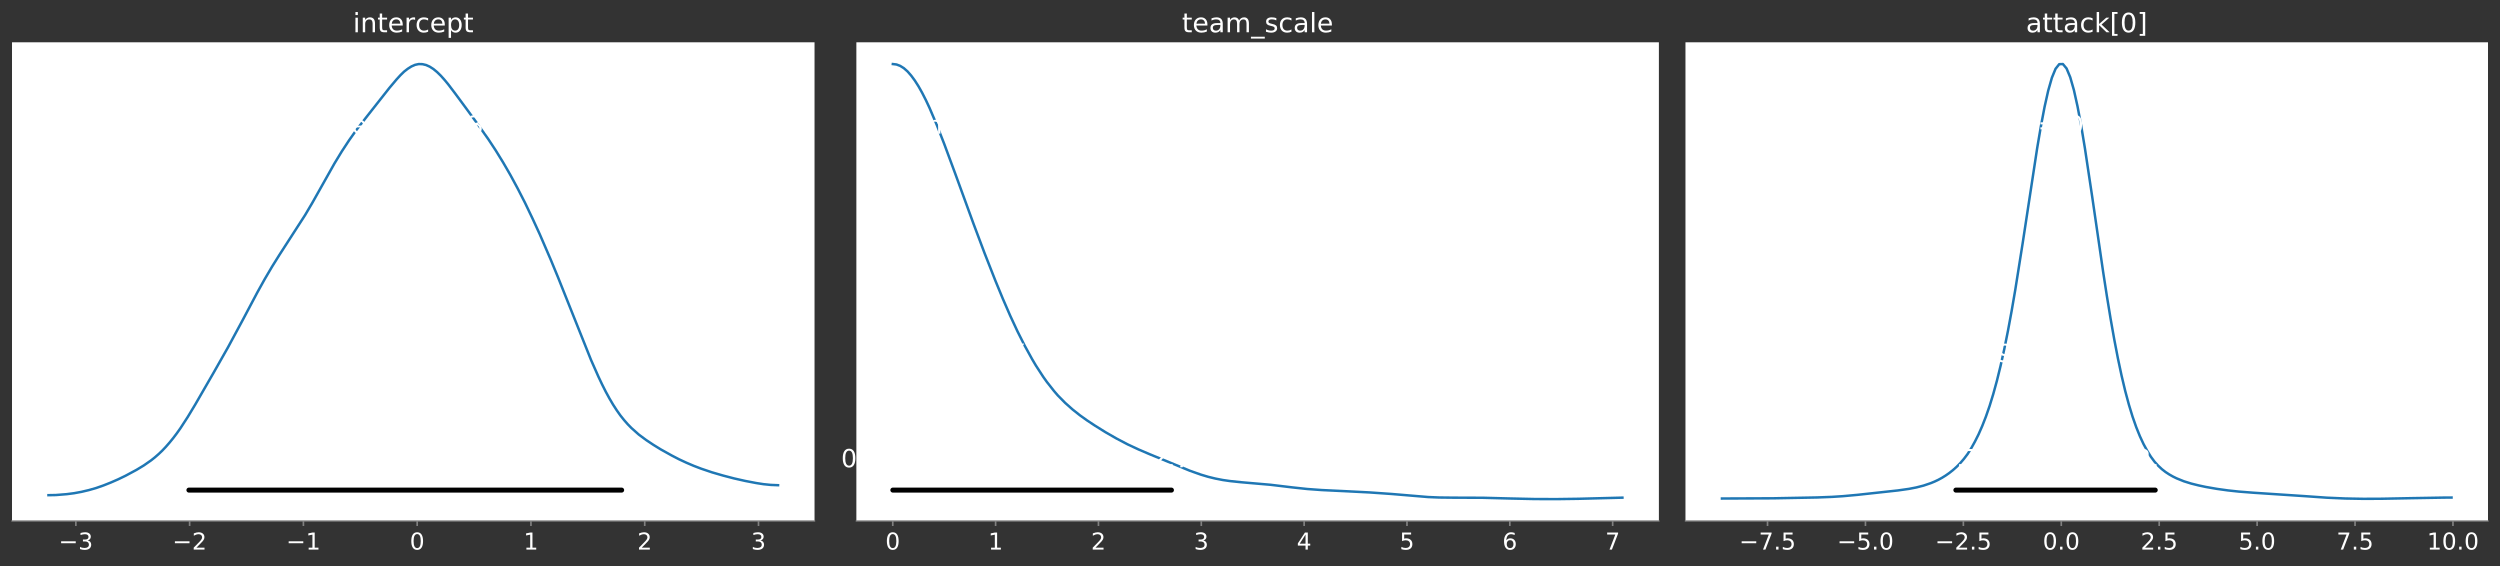 <?xml version="1.0" encoding="utf-8" standalone="no"?>
<!DOCTYPE svg PUBLIC "-//W3C//DTD SVG 1.1//EN"
  "http://www.w3.org/Graphics/SVG/1.1/DTD/svg11.dtd">
<!-- Created with matplotlib (https://matplotlib.org/) -->
<svg height="339.6pt" version="1.1" viewBox="0 0 1498.8 339.6" width="1498.8pt" xmlns="http://www.w3.org/2000/svg" xmlns:xlink="http://www.w3.org/1999/xlink">
 <rect x="0" y="0" width="1498.8" height="339.6" fill="#333333" stroke="none"/>
 <defs>
  <style type="text/css">
*{stroke-linecap:butt;stroke-linejoin:round;}
  </style>
 </defs>
 <g id="figure_1">
  <g id="patch_1">
   <path d="M 0 339.6 
L 1498.8 339.6 
L 1498.8 0 
L 0 0 
z
" style="fill:none;"/>
  </g>
  <g id="axes_1">
   <g id="patch_2">
    <path d="M 7.2 312.35 
L 488.327 312.35 
L 488.327 25.358 
L 7.2 25.358 
z
" style="fill:#ffffff;"/>
   </g>
   <g id="PolyCollection_1">
    <defs>
     <path d="M 29.069 -40.294 
L 29.069 -42.733 
L 31.267 -42.745 
L 33.465 -42.816 
L 35.663 -42.961 
L 37.861 -43.127 
L 40.059 -43.342 
L 42.257 -43.606 
L 44.455 -43.92 
L 46.653 -44.289 
L 48.851 -44.733 
L 51.049 -45.222 
L 53.247 -45.769 
L 55.445 -46.379 
L 57.643 -47.029 
L 59.84 -47.765 
L 62.038 -48.565 
L 64.236 -49.413 
L 66.434 -50.312 
L 68.632 -51.238 
L 70.83 -52.238 
L 73.028 -53.264 
L 75.226 -54.356 
L 77.424 -55.498 
L 79.622 -56.696 
L 81.82 -57.903 
L 84.018 -59.188 
L 86.216 -60.561 
L 88.414 -62.03 
L 90.611 -63.622 
L 92.809 -65.372 
L 95.007 -67.288 
L 97.205 -69.369 
L 99.403 -71.692 
L 101.601 -74.207 
L 103.799 -76.907 
L 105.997 -79.804 
L 108.195 -82.908 
L 110.393 -86.22 
L 112.591 -89.682 
L 114.789 -93.25 
L 116.987 -96.97 
L 119.185 -100.744 
L 121.383 -104.52 
L 123.58 -108.317 
L 125.778 -112.176 
L 127.976 -116.007 
L 130.174 -119.837 
L 132.372 -123.674 
L 134.57 -127.549 
L 136.768 -131.519 
L 138.966 -135.548 
L 141.164 -139.606 
L 143.362 -143.654 
L 145.56 -147.829 
L 147.758 -152.025 
L 149.956 -156.216 
L 152.154 -160.337 
L 154.351 -164.428 
L 156.549 -168.432 
L 158.747 -172.332 
L 160.945 -176.112 
L 163.143 -179.798 
L 165.341 -183.399 
L 167.539 -186.837 
L 169.737 -190.215 
L 171.935 -193.568 
L 174.133 -196.876 
L 176.331 -200.197 
L 178.529 -203.623 
L 180.727 -207.147 
L 182.925 -210.674 
L 185.122 -214.372 
L 187.32 -218.132 
L 189.518 -222.063 
L 191.716 -225.991 
L 193.914 -229.991 
L 196.112 -233.924 
L 198.31 -237.794 
L 200.508 -241.592 
L 202.706 -245.299 
L 204.904 -248.819 
L 207.102 -252.191 
L 209.3 -255.513 
L 211.498 -258.705 
L 213.696 -261.73 
L 215.894 -264.603 
L 218.091 -267.426 
L 220.289 -270.191 
L 222.487 -272.993 
L 224.685 -275.705 
L 226.883 -278.522 
L 229.081 -281.342 
L 231.279 -284.165 
L 233.477 -286.926 
L 235.675 -289.574 
L 237.873 -292.131 
L 240.071 -294.524 
L 242.269 -296.667 
L 244.467 -298.375 
L 246.665 -299.766 
L 248.862 -300.729 
L 251.06 -301.197 
L 253.258 -301.132 
L 255.456 -300.615 
L 257.654 -299.62 
L 259.852 -298.209 
L 262.05 -296.386 
L 264.248 -294.24 
L 266.446 -291.786 
L 268.644 -289.138 
L 270.842 -286.302 
L 273.04 -283.348 
L 275.238 -280.432 
L 277.436 -277.428 
L 279.634 -274.419 
L 281.831 -271.446 
L 284.029 -268.457 
L 286.227 -265.397 
L 288.425 -262.337 
L 290.623 -259.251 
L 292.821 -256.061 
L 295.019 -252.772 
L 297.217 -249.384 
L 299.415 -245.894 
L 301.613 -242.243 
L 303.811 -238.511 
L 306.009 -234.65 
L 308.207 -230.653 
L 310.405 -226.512 
L 312.602 -222.306 
L 314.8 -217.923 
L 316.998 -213.371 
L 319.196 -208.729 
L 321.394 -204.008 
L 323.592 -199.176 
L 325.79 -194.159 
L 327.988 -189.104 
L 330.186 -183.904 
L 332.384 -178.643 
L 334.582 -173.251 
L 336.78 -167.814 
L 338.978 -162.301 
L 341.176 -156.727 
L 343.374 -151.19 
L 345.571 -145.569 
L 347.769 -139.952 
L 349.967 -134.409 
L 352.165 -129.02 
L 354.363 -123.728 
L 356.561 -118.638 
L 358.759 -113.798 
L 360.957 -109.158 
L 363.155 -104.787 
L 365.353 -100.752 
L 367.551 -97.027 
L 369.749 -93.617 
L 371.947 -90.516 
L 374.145 -87.76 
L 376.342 -85.255 
L 378.54 -83.011 
L 380.738 -80.983 
L 382.936 -79.096 
L 385.134 -77.41 
L 387.332 -75.829 
L 389.53 -74.322 
L 391.728 -72.903 
L 393.926 -71.52 
L 396.124 -70.191 
L 398.322 -68.944 
L 400.52 -67.689 
L 402.718 -66.519 
L 404.916 -65.342 
L 407.114 -64.243 
L 409.311 -63.192 
L 411.509 -62.197 
L 413.707 -61.243 
L 415.905 -60.324 
L 418.103 -59.461 
L 420.301 -58.639 
L 422.499 -57.857 
L 424.697 -57.113 
L 426.895 -56.409 
L 429.093 -55.735 
L 431.291 -55.098 
L 433.489 -54.494 
L 435.687 -53.889 
L 437.885 -53.321 
L 440.082 -52.777 
L 442.28 -52.26 
L 444.478 -51.772 
L 446.676 -51.289 
L 448.874 -50.83 
L 451.072 -50.406 
L 453.27 -50.02 
L 455.468 -49.667 
L 457.666 -49.332 
L 459.864 -49.089 
L 462.062 -48.887 
L 464.26 -48.766 
L 466.458 -48.708 
L 466.458 -40.294 
L 466.458 -40.294 
L 464.26 -40.294 
L 462.062 -40.294 
L 459.864 -40.294 
L 457.666 -40.294 
L 455.468 -40.294 
L 453.27 -40.294 
L 451.072 -40.294 
L 448.874 -40.294 
L 446.676 -40.294 
L 444.478 -40.294 
L 442.28 -40.294 
L 440.082 -40.294 
L 437.885 -40.294 
L 435.687 -40.294 
L 433.489 -40.294 
L 431.291 -40.294 
L 429.093 -40.294 
L 426.895 -40.294 
L 424.697 -40.294 
L 422.499 -40.294 
L 420.301 -40.294 
L 418.103 -40.294 
L 415.905 -40.294 
L 413.707 -40.294 
L 411.509 -40.294 
L 409.311 -40.294 
L 407.114 -40.294 
L 404.916 -40.294 
L 402.718 -40.294 
L 400.52 -40.294 
L 398.322 -40.294 
L 396.124 -40.294 
L 393.926 -40.294 
L 391.728 -40.294 
L 389.53 -40.294 
L 387.332 -40.294 
L 385.134 -40.294 
L 382.936 -40.294 
L 380.738 -40.294 
L 378.54 -40.294 
L 376.342 -40.294 
L 374.145 -40.294 
L 371.947 -40.294 
L 369.749 -40.294 
L 367.551 -40.294 
L 365.353 -40.294 
L 363.155 -40.294 
L 360.957 -40.294 
L 358.759 -40.294 
L 356.561 -40.294 
L 354.363 -40.294 
L 352.165 -40.294 
L 349.967 -40.294 
L 347.769 -40.294 
L 345.571 -40.294 
L 343.374 -40.294 
L 341.176 -40.294 
L 338.978 -40.294 
L 336.78 -40.294 
L 334.582 -40.294 
L 332.384 -40.294 
L 330.186 -40.294 
L 327.988 -40.294 
L 325.79 -40.294 
L 323.592 -40.294 
L 321.394 -40.294 
L 319.196 -40.294 
L 316.998 -40.294 
L 314.8 -40.294 
L 312.602 -40.294 
L 310.405 -40.294 
L 308.207 -40.294 
L 306.009 -40.294 
L 303.811 -40.294 
L 301.613 -40.294 
L 299.415 -40.294 
L 297.217 -40.294 
L 295.019 -40.294 
L 292.821 -40.294 
L 290.623 -40.294 
L 288.425 -40.294 
L 286.227 -40.294 
L 284.029 -40.294 
L 281.831 -40.294 
L 279.634 -40.294 
L 277.436 -40.294 
L 275.238 -40.294 
L 273.04 -40.294 
L 270.842 -40.294 
L 268.644 -40.294 
L 266.446 -40.294 
L 264.248 -40.294 
L 262.05 -40.294 
L 259.852 -40.294 
L 257.654 -40.294 
L 255.456 -40.294 
L 253.258 -40.294 
L 251.06 -40.294 
L 248.862 -40.294 
L 246.665 -40.294 
L 244.467 -40.294 
L 242.269 -40.294 
L 240.071 -40.294 
L 237.873 -40.294 
L 235.675 -40.294 
L 233.477 -40.294 
L 231.279 -40.294 
L 229.081 -40.294 
L 226.883 -40.294 
L 224.685 -40.294 
L 222.487 -40.294 
L 220.289 -40.294 
L 218.091 -40.294 
L 215.894 -40.294 
L 213.696 -40.294 
L 211.498 -40.294 
L 209.3 -40.294 
L 207.102 -40.294 
L 204.904 -40.294 
L 202.706 -40.294 
L 200.508 -40.294 
L 198.31 -40.294 
L 196.112 -40.294 
L 193.914 -40.294 
L 191.716 -40.294 
L 189.518 -40.294 
L 187.32 -40.294 
L 185.122 -40.294 
L 182.925 -40.294 
L 180.727 -40.294 
L 178.529 -40.294 
L 176.331 -40.294 
L 174.133 -40.294 
L 171.935 -40.294 
L 169.737 -40.294 
L 167.539 -40.294 
L 165.341 -40.294 
L 163.143 -40.294 
L 160.945 -40.294 
L 158.747 -40.294 
L 156.549 -40.294 
L 154.351 -40.294 
L 152.154 -40.294 
L 149.956 -40.294 
L 147.758 -40.294 
L 145.56 -40.294 
L 143.362 -40.294 
L 141.164 -40.294 
L 138.966 -40.294 
L 136.768 -40.294 
L 134.57 -40.294 
L 132.372 -40.294 
L 130.174 -40.294 
L 127.976 -40.294 
L 125.778 -40.294 
L 123.58 -40.294 
L 121.383 -40.294 
L 119.185 -40.294 
L 116.987 -40.294 
L 114.789 -40.294 
L 112.591 -40.294 
L 110.393 -40.294 
L 108.195 -40.294 
L 105.997 -40.294 
L 103.799 -40.294 
L 101.601 -40.294 
L 99.403 -40.294 
L 97.205 -40.294 
L 95.007 -40.294 
L 92.809 -40.294 
L 90.611 -40.294 
L 88.414 -40.294 
L 86.216 -40.294 
L 84.018 -40.294 
L 81.82 -40.294 
L 79.622 -40.294 
L 77.424 -40.294 
L 75.226 -40.294 
L 73.028 -40.294 
L 70.83 -40.294 
L 68.632 -40.294 
L 66.434 -40.294 
L 64.236 -40.294 
L 62.038 -40.294 
L 59.84 -40.294 
L 57.643 -40.294 
L 55.445 -40.294 
L 53.247 -40.294 
L 51.049 -40.294 
L 48.851 -40.294 
L 46.653 -40.294 
L 44.455 -40.294 
L 42.257 -40.294 
L 40.059 -40.294 
L 37.861 -40.294 
L 35.663 -40.294 
L 33.465 -40.294 
L 31.267 -40.294 
L 29.069 -40.294 
z
" id="m01bac7757e" style="stroke:#1f77b4;stroke-opacity:0;"/>
    </defs>
    <g clip-path="url(#pb377c9f134)">
     <use style="fill:#1f77b4;fill-opacity:0;stroke:#1f77b4;stroke-opacity:0;" x="0" xlink:href="#m01bac7757e" y="339.6"/>
    </g>
   </g>
   <g id="matplotlib.axis_1">
    <g id="xtick_1">
     <g id="line2d_1">
      <defs>
       <path d="M 0 0 
L 0 3 
" id="m4c9c2575aa" style="stroke:#808080;"/>
      </defs>
      <g>
       <use style="fill:#808080;stroke:#808080;" x="45.481" xlink:href="#m4c9c2575aa" y="312.35"/>
      </g>
     </g>
     <g id="text_1">
      <!-- −3 -->
      <defs>
       <path d="M 10.594 35.5 
L 73.188 35.5 
L 73.188 27.203 
L 10.594 27.203 
z
" id="DejaVuSans-8722"/>
       <path d="M 40.578 39.312 
Q 47.656 37.797 51.625 33 
Q 55.609 28.219 55.609 21.188 
Q 55.609 10.406 48.188 4.484 
Q 40.766 -1.422 27.094 -1.422 
Q 22.516 -1.422 17.656 -0.516 
Q 12.797 0.391 7.625 2.203 
L 7.625 11.719 
Q 11.719 9.328 16.594 8.109 
Q 21.484 6.891 26.812 6.891 
Q 36.078 6.891 40.938 10.547 
Q 45.797 14.203 45.797 21.188 
Q 45.797 27.641 41.281 31.266 
Q 36.766 34.906 28.719 34.906 
L 20.219 34.906 
L 20.219 43.016 
L 29.109 43.016 
Q 36.375 43.016 40.234 45.922 
Q 44.094 48.828 44.094 54.297 
Q 44.094 59.906 40.109 62.906 
Q 36.141 65.922 28.719 65.922 
Q 24.656 65.922 20.016 65.031 
Q 15.375 64.156 9.812 62.312 
L 9.812 71.094 
Q 15.438 72.656 20.344 73.438 
Q 25.25 74.219 29.594 74.219 
Q 40.828 74.219 47.359 69.109 
Q 53.906 64.016 53.906 55.328 
Q 53.906 49.266 50.438 45.094 
Q 46.969 40.922 40.578 39.312 
z
" id="DejaVuSans-51"/>
      </defs>
      <g style="fill:#ffffff;" transform="translate(35.161 329.488)scale(0.14 -0.14)">
       <use xlink:href="#DejaVuSans-8722"/>
       <use x="83.789" xlink:href="#DejaVuSans-51"/>
      </g>
     </g>
    </g>
    <g id="xtick_2">
     <g id="line2d_2">
      <g>
       <use style="fill:#808080;stroke:#808080;" x="113.689" xlink:href="#m4c9c2575aa" y="312.35"/>
      </g>
     </g>
     <g id="text_2">
      <!-- −2 -->
      <defs>
       <path d="M 19.188 8.297 
L 53.609 8.297 
L 53.609 0 
L 7.328 0 
L 7.328 8.297 
Q 12.938 14.109 22.625 23.891 
Q 32.328 33.688 34.812 36.531 
Q 39.547 41.844 41.422 45.531 
Q 43.312 49.219 43.312 52.781 
Q 43.312 58.594 39.234 62.25 
Q 35.156 65.922 28.609 65.922 
Q 23.969 65.922 18.812 64.312 
Q 13.672 62.703 7.812 59.422 
L 7.812 69.391 
Q 13.766 71.781 18.938 73 
Q 24.125 74.219 28.422 74.219 
Q 39.75 74.219 46.484 68.547 
Q 53.219 62.891 53.219 53.422 
Q 53.219 48.922 51.531 44.891 
Q 49.859 40.875 45.406 35.406 
Q 44.188 33.984 37.641 27.219 
Q 31.109 20.453 19.188 8.297 
z
" id="DejaVuSans-50"/>
      </defs>
      <g style="fill:#ffffff;" transform="translate(103.37 329.488)scale(0.14 -0.14)">
       <use xlink:href="#DejaVuSans-8722"/>
       <use x="83.789" xlink:href="#DejaVuSans-50"/>
      </g>
     </g>
    </g>
    <g id="xtick_3">
     <g id="line2d_3">
      <g>
       <use style="fill:#808080;stroke:#808080;" x="181.897" xlink:href="#m4c9c2575aa" y="312.35"/>
      </g>
     </g>
     <g id="text_3">
      <!-- −1 -->
      <defs>
       <path d="M 12.406 8.297 
L 28.516 8.297 
L 28.516 63.922 
L 10.984 60.406 
L 10.984 69.391 
L 28.422 72.906 
L 38.281 72.906 
L 38.281 8.297 
L 54.391 8.297 
L 54.391 0 
L 12.406 0 
z
" id="DejaVuSans-49"/>
      </defs>
      <g style="fill:#ffffff;" transform="translate(171.578 329.488)scale(0.14 -0.14)">
       <use xlink:href="#DejaVuSans-8722"/>
       <use x="83.789" xlink:href="#DejaVuSans-49"/>
      </g>
     </g>
    </g>
    <g id="xtick_4">
     <g id="line2d_4">
      <g>
       <use style="fill:#808080;stroke:#808080;" x="250.106" xlink:href="#m4c9c2575aa" y="312.35"/>
      </g>
     </g>
     <g id="text_4">
      <!-- 0 -->
      <defs>
       <path d="M 31.781 66.406 
Q 24.172 66.406 20.328 58.906 
Q 16.5 51.422 16.5 36.375 
Q 16.5 21.391 20.328 13.891 
Q 24.172 6.391 31.781 6.391 
Q 39.453 6.391 43.281 13.891 
Q 47.125 21.391 47.125 36.375 
Q 47.125 51.422 43.281 58.906 
Q 39.453 66.406 31.781 66.406 
z
M 31.781 74.219 
Q 44.047 74.219 50.516 64.516 
Q 56.984 54.828 56.984 36.375 
Q 56.984 17.969 50.516 8.266 
Q 44.047 -1.422 31.781 -1.422 
Q 19.531 -1.422 13.062 8.266 
Q 6.594 17.969 6.594 36.375 
Q 6.594 54.828 13.062 64.516 
Q 19.531 74.219 31.781 74.219 
z
" id="DejaVuSans-48"/>
      </defs>
      <g style="fill:#ffffff;" transform="translate(245.652 329.488)scale(0.14 -0.14)">
       <use xlink:href="#DejaVuSans-48"/>
      </g>
     </g>
    </g>
    <g id="xtick_5">
     <g id="line2d_5">
      <g>
       <use style="fill:#808080;stroke:#808080;" x="318.314" xlink:href="#m4c9c2575aa" y="312.35"/>
      </g>
     </g>
     <g id="text_5">
      <!-- 1 -->
      <g style="fill:#ffffff;" transform="translate(313.86 329.488)scale(0.14 -0.14)">
       <use xlink:href="#DejaVuSans-49"/>
      </g>
     </g>
    </g>
    <g id="xtick_6">
     <g id="line2d_6">
      <g>
       <use style="fill:#808080;stroke:#808080;" x="386.522" xlink:href="#m4c9c2575aa" y="312.35"/>
      </g>
     </g>
     <g id="text_6">
      <!-- 2 -->
      <g style="fill:#ffffff;" transform="translate(382.069 329.488)scale(0.14 -0.14)">
       <use xlink:href="#DejaVuSans-50"/>
      </g>
     </g>
    </g>
    <g id="xtick_7">
     <g id="line2d_7">
      <g>
       <use style="fill:#808080;stroke:#808080;" x="454.731" xlink:href="#m4c9c2575aa" y="312.35"/>
      </g>
     </g>
     <g id="text_7">
      <!-- 3 -->
      <g style="fill:#ffffff;" transform="translate(450.277 329.488)scale(0.14 -0.14)">
       <use xlink:href="#DejaVuSans-51"/>
      </g>
     </g>
    </g>
   </g>
   <g id="matplotlib.axis_2"/>
   <g id="line2d_8">
    <path clip-path="url(#pb377c9f134)" d="M 29.069 296.867 
L 33.465 296.783 
L 40.059 296.257 
L 44.455 295.68 
L 48.851 294.867 
L 53.247 293.831 
L 57.643 292.571 
L 62.038 291.034 
L 66.434 289.287 
L 70.83 287.362 
L 75.226 285.243 
L 81.82 281.696 
L 86.216 279.038 
L 90.611 275.977 
L 92.809 274.228 
L 95.007 272.312 
L 97.205 270.23 
L 99.403 267.907 
L 101.601 265.392 
L 103.799 262.692 
L 105.997 259.796 
L 108.195 256.692 
L 112.591 249.918 
L 116.987 242.629 
L 127.976 223.592 
L 136.768 208.08 
L 145.56 191.771 
L 154.351 175.172 
L 158.747 167.268 
L 163.143 159.802 
L 167.539 152.763 
L 182.925 128.925 
L 187.32 121.468 
L 200.508 98.008 
L 204.904 90.78 
L 209.3 84.087 
L 213.696 77.869 
L 220.289 69.408 
L 233.477 52.674 
L 237.873 47.469 
L 240.071 45.076 
L 242.269 42.932 
L 244.467 41.224 
L 246.665 39.833 
L 248.862 38.871 
L 251.06 38.403 
L 253.258 38.467 
L 255.456 38.984 
L 257.654 39.98 
L 259.852 41.39 
L 262.05 43.213 
L 264.248 45.36 
L 266.446 47.813 
L 268.644 50.462 
L 273.04 56.252 
L 279.634 65.181 
L 286.227 74.203 
L 292.821 83.539 
L 297.217 90.215 
L 301.613 97.356 
L 306.009 104.95 
L 310.405 113.088 
L 314.8 121.676 
L 319.196 130.87 
L 323.592 140.424 
L 330.186 155.695 
L 334.582 166.349 
L 341.176 182.872 
L 354.363 215.871 
L 358.759 225.801 
L 360.957 230.442 
L 363.155 234.813 
L 365.353 238.847 
L 367.551 242.573 
L 369.749 245.983 
L 371.947 249.083 
L 374.145 251.84 
L 376.342 254.344 
L 378.54 256.589 
L 382.936 260.504 
L 387.332 263.771 
L 391.728 266.697 
L 396.124 269.408 
L 402.718 273.081 
L 407.114 275.357 
L 411.509 277.403 
L 415.905 279.275 
L 420.301 280.96 
L 426.895 283.19 
L 433.489 285.105 
L 440.082 286.823 
L 446.676 288.31 
L 453.27 289.579 
L 457.666 290.267 
L 462.062 290.712 
L 466.458 290.892 
L 466.458 290.892 
" style="fill:none;stroke:#1f77b4;stroke-linecap:square;stroke-width:1.5;"/>
   </g>
   <g id="line2d_9">
    <path clip-path="url(#pb377c9f134)" d="M 113.259 293.826 
L 372.686 293.826 
" style="fill:none;stroke:#000000;stroke-linecap:round;stroke-width:3;"/>
   </g>
   <g id="patch_3">
    <path d="M 7.2 312.35 
L 488.327 312.35 
" style="fill:none;stroke:#808080;stroke-linecap:square;stroke-linejoin:miter;stroke-width:0.8;"/>
   </g>
   <g id="text_8">
    <!-- -2 -->
    <defs>
     <path d="M 4.891 31.391 
L 31.203 31.391 
L 31.203 23.391 
L 4.891 23.391 
z
" id="DejaVuSans-45"/>
    </defs>
    <g style="fill:#ffffff;" transform="translate(105.781 280.129)scale(0.15 -0.15)">
     <use xlink:href="#DejaVuSans-45"/>
     <use x="36.084" xlink:href="#DejaVuSans-50"/>
    </g>
   </g>
   <g id="text_9">
    <!-- 1.8 -->
    <defs>
     <path d="M 10.688 12.406 
L 21 12.406 
L 21 0 
L 10.688 0 
z
" id="DejaVuSans-46"/>
     <path d="M 31.781 34.625 
Q 24.75 34.625 20.719 30.859 
Q 16.703 27.094 16.703 20.516 
Q 16.703 13.922 20.719 10.156 
Q 24.75 6.391 31.781 6.391 
Q 38.812 6.391 42.859 10.172 
Q 46.922 13.969 46.922 20.516 
Q 46.922 27.094 42.891 30.859 
Q 38.875 34.625 31.781 34.625 
z
M 21.922 38.812 
Q 15.578 40.375 12.031 44.719 
Q 8.5 49.078 8.5 55.328 
Q 8.5 64.062 14.719 69.141 
Q 20.953 74.219 31.781 74.219 
Q 42.672 74.219 48.875 69.141 
Q 55.078 64.062 55.078 55.328 
Q 55.078 49.078 51.531 44.719 
Q 48 40.375 41.703 38.812 
Q 48.828 37.156 52.797 32.312 
Q 56.781 27.484 56.781 20.516 
Q 56.781 9.906 50.312 4.234 
Q 43.844 -1.422 31.781 -1.422 
Q 19.734 -1.422 13.25 4.234 
Q 6.781 9.906 6.781 20.516 
Q 6.781 27.484 10.781 32.312 
Q 14.797 37.156 21.922 38.812 
z
M 18.312 54.391 
Q 18.312 48.734 21.844 45.562 
Q 25.391 42.391 31.781 42.391 
Q 38.141 42.391 41.719 45.562 
Q 45.312 48.734 45.312 54.391 
Q 45.312 60.062 41.719 63.234 
Q 38.141 66.406 31.781 66.406 
Q 25.391 66.406 21.844 63.234 
Q 18.312 60.062 18.312 54.391 
z
" id="DejaVuSans-56"/>
    </defs>
    <g style="fill:#ffffff;" transform="translate(360.759 280.129)scale(0.15 -0.15)">
     <use xlink:href="#DejaVuSans-49"/>
     <use x="63.623" xlink:href="#DejaVuSans-46"/>
     <use x="95.41" xlink:href="#DejaVuSans-56"/>
    </g>
   </g>
   <g id="text_10">
    <!-- 94% HPD -->
    <defs>
     <path d="M 10.984 1.516 
L 10.984 10.5 
Q 14.703 8.734 18.5 7.812 
Q 22.312 6.891 25.984 6.891 
Q 35.75 6.891 40.891 13.453 
Q 46.047 20.016 46.781 33.406 
Q 43.953 29.203 39.594 26.953 
Q 35.25 24.703 29.984 24.703 
Q 19.047 24.703 12.672 31.312 
Q 6.297 37.938 6.297 49.422 
Q 6.297 60.641 12.938 67.422 
Q 19.578 74.219 30.609 74.219 
Q 43.266 74.219 49.922 64.516 
Q 56.594 54.828 56.594 36.375 
Q 56.594 19.141 48.406 8.859 
Q 40.234 -1.422 26.422 -1.422 
Q 22.703 -1.422 18.891 -0.688 
Q 15.094 0.047 10.984 1.516 
z
M 30.609 32.422 
Q 37.25 32.422 41.125 36.953 
Q 45.016 41.5 45.016 49.422 
Q 45.016 57.281 41.125 61.844 
Q 37.25 66.406 30.609 66.406 
Q 23.969 66.406 20.094 61.844 
Q 16.219 57.281 16.219 49.422 
Q 16.219 41.5 20.094 36.953 
Q 23.969 32.422 30.609 32.422 
z
" id="DejaVuSans-57"/>
     <path d="M 37.797 64.312 
L 12.891 25.391 
L 37.797 25.391 
z
M 35.203 72.906 
L 47.609 72.906 
L 47.609 25.391 
L 58.016 25.391 
L 58.016 17.188 
L 47.609 17.188 
L 47.609 0 
L 37.797 0 
L 37.797 17.188 
L 4.891 17.188 
L 4.891 26.703 
z
" id="DejaVuSans-52"/>
     <path d="M 72.703 32.078 
Q 68.453 32.078 66.031 28.469 
Q 63.625 24.859 63.625 18.406 
Q 63.625 12.062 66.031 8.422 
Q 68.453 4.781 72.703 4.781 
Q 76.859 4.781 79.266 8.422 
Q 81.688 12.062 81.688 18.406 
Q 81.688 24.812 79.266 28.438 
Q 76.859 32.078 72.703 32.078 
z
M 72.703 38.281 
Q 80.422 38.281 84.953 32.906 
Q 89.5 27.547 89.5 18.406 
Q 89.5 9.281 84.938 3.922 
Q 80.375 -1.422 72.703 -1.422 
Q 64.891 -1.422 60.344 3.922 
Q 55.812 9.281 55.812 18.406 
Q 55.812 27.594 60.375 32.938 
Q 64.938 38.281 72.703 38.281 
z
M 22.312 68.016 
Q 18.109 68.016 15.688 64.375 
Q 13.281 60.75 13.281 54.391 
Q 13.281 47.953 15.672 44.328 
Q 18.062 40.719 22.312 40.719 
Q 26.562 40.719 28.969 44.328 
Q 31.391 47.953 31.391 54.391 
Q 31.391 60.688 28.953 64.344 
Q 26.516 68.016 22.312 68.016 
z
M 66.406 74.219 
L 74.219 74.219 
L 28.609 -1.422 
L 20.797 -1.422 
z
M 22.312 74.219 
Q 30.031 74.219 34.609 68.875 
Q 39.203 63.531 39.203 54.391 
Q 39.203 45.172 34.641 39.844 
Q 30.078 34.516 22.312 34.516 
Q 14.547 34.516 10.031 39.859 
Q 5.516 45.219 5.516 54.391 
Q 5.516 63.484 10.047 68.844 
Q 14.594 74.219 22.312 74.219 
z
" id="DejaVuSans-37"/>
     <path id="DejaVuSans-32"/>
     <path d="M 9.812 72.906 
L 19.672 72.906 
L 19.672 43.016 
L 55.516 43.016 
L 55.516 72.906 
L 65.375 72.906 
L 65.375 0 
L 55.516 0 
L 55.516 34.719 
L 19.672 34.719 
L 19.672 0 
L 9.812 0 
z
" id="DejaVuSans-72"/>
     <path d="M 19.672 64.797 
L 19.672 37.406 
L 32.078 37.406 
Q 38.969 37.406 42.719 40.969 
Q 46.484 44.531 46.484 51.125 
Q 46.484 57.672 42.719 61.234 
Q 38.969 64.797 32.078 64.797 
z
M 9.812 72.906 
L 32.078 72.906 
Q 44.344 72.906 50.609 67.359 
Q 56.891 61.812 56.891 51.125 
Q 56.891 40.328 50.609 34.812 
Q 44.344 29.297 32.078 29.297 
L 19.672 29.297 
L 19.672 0 
L 9.812 0 
z
" id="DejaVuSans-80"/>
     <path d="M 19.672 64.797 
L 19.672 8.109 
L 31.594 8.109 
Q 46.688 8.109 53.688 14.938 
Q 60.688 21.781 60.688 36.531 
Q 60.688 51.172 53.688 57.984 
Q 46.688 64.797 31.594 64.797 
z
M 9.812 72.906 
L 30.078 72.906 
Q 51.266 72.906 61.172 64.094 
Q 71.094 55.281 71.094 36.531 
Q 71.094 17.672 61.125 8.828 
Q 51.172 0 30.078 0 
L 9.812 0 
z
" id="DejaVuSans-68"/>
    </defs>
    <g style="fill:#ffffff;" transform="translate(207.981 217.121)scale(0.15 -0.15)">
     <use xlink:href="#DejaVuSans-57"/>
     <use x="63.623" xlink:href="#DejaVuSans-52"/>
     <use x="127.246" xlink:href="#DejaVuSans-37"/>
     <use x="222.266" xlink:href="#DejaVuSans-32"/>
     <use x="254.053" xlink:href="#DejaVuSans-72"/>
     <use x="329.248" xlink:href="#DejaVuSans-80"/>
     <use x="389.551" xlink:href="#DejaVuSans-68"/>
    </g>
   </g>
   <g id="text_11">
    <!-- mean=-0.033 -->
    <defs>
     <path d="M 52 44.188 
Q 55.375 50.25 60.062 53.125 
Q 64.75 56 71.094 56 
Q 79.641 56 84.281 50.016 
Q 88.922 44.047 88.922 33.016 
L 88.922 0 
L 79.891 0 
L 79.891 32.719 
Q 79.891 40.578 77.094 44.375 
Q 74.312 48.188 68.609 48.188 
Q 61.625 48.188 57.562 43.547 
Q 53.516 38.922 53.516 30.906 
L 53.516 0 
L 44.484 0 
L 44.484 32.719 
Q 44.484 40.625 41.703 44.406 
Q 38.922 48.188 33.109 48.188 
Q 26.219 48.188 22.156 43.531 
Q 18.109 38.875 18.109 30.906 
L 18.109 0 
L 9.078 0 
L 9.078 54.688 
L 18.109 54.688 
L 18.109 46.188 
Q 21.188 51.219 25.484 53.609 
Q 29.781 56 35.688 56 
Q 41.656 56 45.828 52.969 
Q 50 49.953 52 44.188 
z
" id="DejaVuSans-109"/>
     <path d="M 56.203 29.594 
L 56.203 25.203 
L 14.891 25.203 
Q 15.484 15.922 20.484 11.062 
Q 25.484 6.203 34.422 6.203 
Q 39.594 6.203 44.453 7.469 
Q 49.312 8.734 54.109 11.281 
L 54.109 2.781 
Q 49.266 0.734 44.188 -0.344 
Q 39.109 -1.422 33.891 -1.422 
Q 20.797 -1.422 13.156 6.188 
Q 5.516 13.812 5.516 26.812 
Q 5.516 40.234 12.766 48.109 
Q 20.016 56 32.328 56 
Q 43.359 56 49.781 48.891 
Q 56.203 41.797 56.203 29.594 
z
M 47.219 32.234 
Q 47.125 39.594 43.094 43.984 
Q 39.062 48.391 32.422 48.391 
Q 24.906 48.391 20.391 44.141 
Q 15.875 39.891 15.188 32.172 
z
" id="DejaVuSans-101"/>
     <path d="M 34.281 27.484 
Q 23.391 27.484 19.188 25 
Q 14.984 22.516 14.984 16.5 
Q 14.984 11.719 18.141 8.906 
Q 21.297 6.109 26.703 6.109 
Q 34.188 6.109 38.703 11.406 
Q 43.219 16.703 43.219 25.484 
L 43.219 27.484 
z
M 52.203 31.203 
L 52.203 0 
L 43.219 0 
L 43.219 8.297 
Q 40.141 3.328 35.547 0.953 
Q 30.953 -1.422 24.312 -1.422 
Q 15.922 -1.422 10.953 3.297 
Q 6 8.016 6 15.922 
Q 6 25.141 12.172 29.828 
Q 18.359 34.516 30.609 34.516 
L 43.219 34.516 
L 43.219 35.406 
Q 43.219 41.609 39.141 45 
Q 35.062 48.391 27.688 48.391 
Q 23 48.391 18.547 47.266 
Q 14.109 46.141 10.016 43.891 
L 10.016 52.203 
Q 14.938 54.109 19.578 55.047 
Q 24.219 56 28.609 56 
Q 40.484 56 46.344 49.844 
Q 52.203 43.703 52.203 31.203 
z
" id="DejaVuSans-97"/>
     <path d="M 54.891 33.016 
L 54.891 0 
L 45.906 0 
L 45.906 32.719 
Q 45.906 40.484 42.875 44.328 
Q 39.844 48.188 33.797 48.188 
Q 26.516 48.188 22.312 43.547 
Q 18.109 38.922 18.109 30.906 
L 18.109 0 
L 9.078 0 
L 9.078 54.688 
L 18.109 54.688 
L 18.109 46.188 
Q 21.344 51.125 25.703 53.562 
Q 30.078 56 35.797 56 
Q 45.219 56 50.047 50.172 
Q 54.891 44.344 54.891 33.016 
z
" id="DejaVuSans-110"/>
     <path d="M 10.594 45.406 
L 73.188 45.406 
L 73.188 37.203 
L 10.594 37.203 
z
M 10.594 25.484 
L 73.188 25.484 
L 73.188 17.188 
L 10.594 17.188 
z
" id="DejaVuSans-61"/>
    </defs>
    <g style="fill:#ffffff;" transform="translate(196.105 80.147)scale(0.15 -0.15)">
     <use xlink:href="#DejaVuSans-109"/>
     <use x="97.412" xlink:href="#DejaVuSans-101"/>
     <use x="158.936" xlink:href="#DejaVuSans-97"/>
     <use x="220.215" xlink:href="#DejaVuSans-110"/>
     <use x="283.594" xlink:href="#DejaVuSans-61"/>
     <use x="367.383" xlink:href="#DejaVuSans-45"/>
     <use x="403.467" xlink:href="#DejaVuSans-48"/>
     <use x="467.09" xlink:href="#DejaVuSans-46"/>
     <use x="498.877" xlink:href="#DejaVuSans-48"/>
     <use x="562.5" xlink:href="#DejaVuSans-51"/>
     <use x="626.123" xlink:href="#DejaVuSans-51"/>
    </g>
   </g>
   <g id="text_12">
    <!-- intercept -->
    <defs>
     <path d="M 9.422 54.688 
L 18.406 54.688 
L 18.406 0 
L 9.422 0 
z
M 9.422 75.984 
L 18.406 75.984 
L 18.406 64.594 
L 9.422 64.594 
z
" id="DejaVuSans-105"/>
     <path d="M 18.312 70.219 
L 18.312 54.688 
L 36.812 54.688 
L 36.812 47.703 
L 18.312 47.703 
L 18.312 18.016 
Q 18.312 11.328 20.141 9.422 
Q 21.969 7.516 27.594 7.516 
L 36.812 7.516 
L 36.812 0 
L 27.594 0 
Q 17.188 0 13.234 3.875 
Q 9.281 7.766 9.281 18.016 
L 9.281 47.703 
L 2.688 47.703 
L 2.688 54.688 
L 9.281 54.688 
L 9.281 70.219 
z
" id="DejaVuSans-116"/>
     <path d="M 41.109 46.297 
Q 39.594 47.172 37.812 47.578 
Q 36.031 48 33.891 48 
Q 26.266 48 22.188 43.047 
Q 18.109 38.094 18.109 28.812 
L 18.109 0 
L 9.078 0 
L 9.078 54.688 
L 18.109 54.688 
L 18.109 46.188 
Q 20.953 51.172 25.484 53.578 
Q 30.031 56 36.531 56 
Q 37.453 56 38.578 55.875 
Q 39.703 55.766 41.062 55.516 
z
" id="DejaVuSans-114"/>
     <path d="M 48.781 52.594 
L 48.781 44.188 
Q 44.969 46.297 41.141 47.344 
Q 37.312 48.391 33.406 48.391 
Q 24.656 48.391 19.812 42.844 
Q 14.984 37.312 14.984 27.297 
Q 14.984 17.281 19.812 11.734 
Q 24.656 6.203 33.406 6.203 
Q 37.312 6.203 41.141 7.25 
Q 44.969 8.297 48.781 10.406 
L 48.781 2.094 
Q 45.016 0.344 40.984 -0.531 
Q 36.969 -1.422 32.422 -1.422 
Q 20.062 -1.422 12.781 6.344 
Q 5.516 14.109 5.516 27.297 
Q 5.516 40.672 12.859 48.328 
Q 20.219 56 33.016 56 
Q 37.156 56 41.109 55.141 
Q 45.062 54.297 48.781 52.594 
z
" id="DejaVuSans-99"/>
     <path d="M 18.109 8.203 
L 18.109 -20.797 
L 9.078 -20.797 
L 9.078 54.688 
L 18.109 54.688 
L 18.109 46.391 
Q 20.953 51.266 25.266 53.625 
Q 29.594 56 35.594 56 
Q 45.562 56 51.781 48.094 
Q 58.016 40.188 58.016 27.297 
Q 58.016 14.406 51.781 6.484 
Q 45.562 -1.422 35.594 -1.422 
Q 29.594 -1.422 25.266 0.953 
Q 20.953 3.328 18.109 8.203 
z
M 48.688 27.297 
Q 48.688 37.203 44.609 42.844 
Q 40.531 48.484 33.406 48.484 
Q 26.266 48.484 22.188 42.844 
Q 18.109 37.203 18.109 27.297 
Q 18.109 17.391 22.188 11.75 
Q 26.266 6.109 33.406 6.109 
Q 40.531 6.109 44.609 11.75 
Q 48.688 17.391 48.688 27.297 
z
" id="DejaVuSans-112"/>
    </defs>
    <g style="fill:#ffffff;" transform="translate(211.59 19.358)scale(0.16 -0.16)">
     <use xlink:href="#DejaVuSans-105"/>
     <use x="27.783" xlink:href="#DejaVuSans-110"/>
     <use x="91.162" xlink:href="#DejaVuSans-116"/>
     <use x="130.371" xlink:href="#DejaVuSans-101"/>
     <use x="191.895" xlink:href="#DejaVuSans-114"/>
     <use x="232.977" xlink:href="#DejaVuSans-99"/>
     <use x="287.957" xlink:href="#DejaVuSans-101"/>
     <use x="349.48" xlink:href="#DejaVuSans-112"/>
     <use x="412.957" xlink:href="#DejaVuSans-116"/>
    </g>
   </g>
  </g>
  <g id="axes_2">
   <g id="patch_4">
    <path d="M 513.409 312.35 
L 994.536 312.35 
L 994.536 25.358 
L 513.409 25.358 
z
" style="fill:#ffffff;"/>
   </g>
   <g id="PolyCollection_2">
    <defs>
     <path d="M 535.278 -40.294 
L 535.278 -301.197 
L 537.476 -300.938 
L 539.674 -300.108 
L 541.872 -298.73 
L 544.07 -296.791 
L 546.268 -294.283 
L 548.466 -291.298 
L 550.664 -287.851 
L 552.862 -283.937 
L 555.06 -279.625 
L 557.258 -274.937 
L 559.456 -269.884 
L 561.654 -264.604 
L 563.851 -259.09 
L 566.049 -253.395 
L 568.247 -247.536 
L 570.445 -241.584 
L 572.643 -235.594 
L 574.841 -229.523 
L 577.039 -223.467 
L 579.237 -217.417 
L 581.435 -211.426 
L 583.633 -205.467 
L 585.831 -199.555 
L 588.029 -193.722 
L 590.227 -187.923 
L 592.425 -182.247 
L 594.622 -176.642 
L 596.82 -171.158 
L 599.018 -165.774 
L 601.216 -160.497 
L 603.414 -155.35 
L 605.612 -150.385 
L 607.81 -145.589 
L 610.008 -140.938 
L 612.206 -136.462 
L 614.404 -132.213 
L 616.602 -128.138 
L 618.8 -124.241 
L 620.998 -120.515 
L 623.196 -117.033 
L 625.394 -113.745 
L 627.591 -110.653 
L 629.789 -107.782 
L 631.987 -105.071 
L 634.185 -102.535 
L 636.383 -100.229 
L 638.581 -98.07 
L 640.779 -96.049 
L 642.977 -94.154 
L 645.175 -92.353 
L 647.373 -90.664 
L 649.571 -89.05 
L 651.769 -87.52 
L 653.967 -86.038 
L 656.165 -84.607 
L 658.362 -83.213 
L 660.56 -81.841 
L 662.758 -80.494 
L 664.956 -79.202 
L 667.154 -77.939 
L 669.352 -76.707 
L 671.55 -75.512 
L 673.748 -74.353 
L 675.946 -73.238 
L 678.144 -72.176 
L 680.342 -71.149 
L 682.54 -70.163 
L 684.738 -69.18 
L 686.936 -68.253 
L 689.134 -67.336 
L 691.331 -66.424 
L 693.529 -65.511 
L 695.727 -64.592 
L 697.925 -63.68 
L 700.123 -62.773 
L 702.321 -61.87 
L 704.519 -60.955 
L 706.717 -60.045 
L 708.915 -59.152 
L 711.113 -58.264 
L 713.311 -57.396 
L 715.509 -56.588 
L 717.707 -55.809 
L 719.905 -55.063 
L 722.102 -54.369 
L 724.3 -53.745 
L 726.498 -53.179 
L 728.696 -52.675 
L 730.894 -52.223 
L 733.092 -51.82 
L 735.29 -51.484 
L 737.488 -51.183 
L 739.686 -50.935 
L 741.884 -50.701 
L 744.082 -50.49 
L 746.28 -50.306 
L 748.478 -50.14 
L 750.676 -49.975 
L 752.874 -49.798 
L 755.071 -49.614 
L 757.269 -49.413 
L 759.467 -49.2 
L 761.665 -48.967 
L 763.863 -48.72 
L 766.061 -48.454 
L 768.259 -48.192 
L 770.457 -47.919 
L 772.655 -47.655 
L 774.853 -47.389 
L 777.051 -47.125 
L 779.249 -46.882 
L 781.447 -46.656 
L 783.645 -46.44 
L 785.842 -46.256 
L 788.04 -46.081 
L 790.238 -45.933 
L 792.436 -45.799 
L 794.634 -45.676 
L 796.832 -45.559 
L 799.03 -45.46 
L 801.228 -45.358 
L 803.426 -45.262 
L 805.624 -45.165 
L 807.822 -45.066 
L 810.02 -44.963 
L 812.218 -44.856 
L 814.416 -44.747 
L 816.613 -44.625 
L 818.811 -44.507 
L 821.009 -44.38 
L 823.207 -44.244 
L 825.405 -44.107 
L 827.603 -43.962 
L 829.801 -43.805 
L 831.999 -43.635 
L 834.197 -43.458 
L 836.395 -43.268 
L 838.593 -43.075 
L 840.791 -42.872 
L 842.989 -42.671 
L 845.187 -42.469 
L 847.385 -42.273 
L 849.582 -42.086 
L 851.78 -41.913 
L 853.978 -41.754 
L 856.176 -41.614 
L 858.374 -41.496 
L 860.572 -41.408 
L 862.77 -41.338 
L 864.968 -41.291 
L 867.166 -41.261 
L 869.364 -41.246 
L 871.562 -41.238 
L 873.76 -41.241 
L 875.958 -41.247 
L 878.156 -41.252 
L 880.353 -41.25 
L 882.551 -41.245 
L 884.749 -41.229 
L 886.947 -41.207 
L 889.145 -41.173 
L 891.343 -41.129 
L 893.541 -41.077 
L 895.739 -41.021 
L 897.937 -40.96 
L 900.135 -40.895 
L 902.333 -40.828 
L 904.531 -40.761 
L 906.729 -40.697 
L 908.927 -40.636 
L 911.125 -40.581 
L 913.322 -40.53 
L 915.52 -40.486 
L 917.718 -40.448 
L 919.916 -40.419 
L 922.114 -40.398 
L 924.312 -40.381 
L 926.51 -40.37 
L 928.708 -40.365 
L 930.906 -40.366 
L 933.104 -40.371 
L 935.302 -40.386 
L 937.5 -40.407 
L 939.698 -40.435 
L 941.896 -40.47 
L 944.093 -40.51 
L 946.291 -40.561 
L 948.489 -40.618 
L 950.687 -40.682 
L 952.885 -40.751 
L 955.083 -40.823 
L 957.281 -40.897 
L 959.479 -40.97 
L 961.677 -41.04 
L 963.875 -41.103 
L 966.073 -41.158 
L 968.271 -41.201 
L 970.469 -41.231 
L 972.667 -41.247 
L 972.667 -40.294 
L 972.667 -40.294 
L 970.469 -40.294 
L 968.271 -40.294 
L 966.073 -40.294 
L 963.875 -40.294 
L 961.677 -40.294 
L 959.479 -40.294 
L 957.281 -40.294 
L 955.083 -40.294 
L 952.885 -40.294 
L 950.687 -40.294 
L 948.489 -40.294 
L 946.291 -40.294 
L 944.093 -40.294 
L 941.896 -40.294 
L 939.698 -40.294 
L 937.5 -40.294 
L 935.302 -40.294 
L 933.104 -40.294 
L 930.906 -40.294 
L 928.708 -40.294 
L 926.51 -40.294 
L 924.312 -40.294 
L 922.114 -40.294 
L 919.916 -40.294 
L 917.718 -40.294 
L 915.52 -40.294 
L 913.322 -40.294 
L 911.125 -40.294 
L 908.927 -40.294 
L 906.729 -40.294 
L 904.531 -40.294 
L 902.333 -40.294 
L 900.135 -40.294 
L 897.937 -40.294 
L 895.739 -40.294 
L 893.541 -40.294 
L 891.343 -40.294 
L 889.145 -40.294 
L 886.947 -40.294 
L 884.749 -40.294 
L 882.551 -40.294 
L 880.353 -40.294 
L 878.156 -40.294 
L 875.958 -40.294 
L 873.76 -40.294 
L 871.562 -40.294 
L 869.364 -40.294 
L 867.166 -40.294 
L 864.968 -40.294 
L 862.77 -40.294 
L 860.572 -40.294 
L 858.374 -40.294 
L 856.176 -40.294 
L 853.978 -40.294 
L 851.78 -40.294 
L 849.582 -40.294 
L 847.385 -40.294 
L 845.187 -40.294 
L 842.989 -40.294 
L 840.791 -40.294 
L 838.593 -40.294 
L 836.395 -40.294 
L 834.197 -40.294 
L 831.999 -40.294 
L 829.801 -40.294 
L 827.603 -40.294 
L 825.405 -40.294 
L 823.207 -40.294 
L 821.009 -40.294 
L 818.811 -40.294 
L 816.613 -40.294 
L 814.416 -40.294 
L 812.218 -40.294 
L 810.02 -40.294 
L 807.822 -40.294 
L 805.624 -40.294 
L 803.426 -40.294 
L 801.228 -40.294 
L 799.03 -40.294 
L 796.832 -40.294 
L 794.634 -40.294 
L 792.436 -40.294 
L 790.238 -40.294 
L 788.04 -40.294 
L 785.842 -40.294 
L 783.645 -40.294 
L 781.447 -40.294 
L 779.249 -40.294 
L 777.051 -40.294 
L 774.853 -40.294 
L 772.655 -40.294 
L 770.457 -40.294 
L 768.259 -40.294 
L 766.061 -40.294 
L 763.863 -40.294 
L 761.665 -40.294 
L 759.467 -40.294 
L 757.269 -40.294 
L 755.071 -40.294 
L 752.874 -40.294 
L 750.676 -40.294 
L 748.478 -40.294 
L 746.28 -40.294 
L 744.082 -40.294 
L 741.884 -40.294 
L 739.686 -40.294 
L 737.488 -40.294 
L 735.29 -40.294 
L 733.092 -40.294 
L 730.894 -40.294 
L 728.696 -40.294 
L 726.498 -40.294 
L 724.3 -40.294 
L 722.102 -40.294 
L 719.905 -40.294 
L 717.707 -40.294 
L 715.509 -40.294 
L 713.311 -40.294 
L 711.113 -40.294 
L 708.915 -40.294 
L 706.717 -40.294 
L 704.519 -40.294 
L 702.321 -40.294 
L 700.123 -40.294 
L 697.925 -40.294 
L 695.727 -40.294 
L 693.529 -40.294 
L 691.331 -40.294 
L 689.134 -40.294 
L 686.936 -40.294 
L 684.738 -40.294 
L 682.54 -40.294 
L 680.342 -40.294 
L 678.144 -40.294 
L 675.946 -40.294 
L 673.748 -40.294 
L 671.55 -40.294 
L 669.352 -40.294 
L 667.154 -40.294 
L 664.956 -40.294 
L 662.758 -40.294 
L 660.56 -40.294 
L 658.362 -40.294 
L 656.165 -40.294 
L 653.967 -40.294 
L 651.769 -40.294 
L 649.571 -40.294 
L 647.373 -40.294 
L 645.175 -40.294 
L 642.977 -40.294 
L 640.779 -40.294 
L 638.581 -40.294 
L 636.383 -40.294 
L 634.185 -40.294 
L 631.987 -40.294 
L 629.789 -40.294 
L 627.591 -40.294 
L 625.394 -40.294 
L 623.196 -40.294 
L 620.998 -40.294 
L 618.8 -40.294 
L 616.602 -40.294 
L 614.404 -40.294 
L 612.206 -40.294 
L 610.008 -40.294 
L 607.81 -40.294 
L 605.612 -40.294 
L 603.414 -40.294 
L 601.216 -40.294 
L 599.018 -40.294 
L 596.82 -40.294 
L 594.622 -40.294 
L 592.425 -40.294 
L 590.227 -40.294 
L 588.029 -40.294 
L 585.831 -40.294 
L 583.633 -40.294 
L 581.435 -40.294 
L 579.237 -40.294 
L 577.039 -40.294 
L 574.841 -40.294 
L 572.643 -40.294 
L 570.445 -40.294 
L 568.247 -40.294 
L 566.049 -40.294 
L 563.851 -40.294 
L 561.654 -40.294 
L 559.456 -40.294 
L 557.258 -40.294 
L 555.06 -40.294 
L 552.862 -40.294 
L 550.664 -40.294 
L 548.466 -40.294 
L 546.268 -40.294 
L 544.07 -40.294 
L 541.872 -40.294 
L 539.674 -40.294 
L 537.476 -40.294 
L 535.278 -40.294 
z
" id="m858ea5c544" style="stroke:#1f77b4;stroke-opacity:0;"/>
    </defs>
    <g clip-path="url(#pb517dbc690)">
     <use style="fill:#1f77b4;fill-opacity:0;stroke:#1f77b4;stroke-opacity:0;" x="0" xlink:href="#m858ea5c544" y="339.6"/>
    </g>
   </g>
   <g id="matplotlib.axis_3">
    <g id="xtick_8">
     <g id="line2d_10">
      <g>
       <use style="fill:#808080;stroke:#808080;" x="535.225" xlink:href="#m4c9c2575aa" y="312.35"/>
      </g>
     </g>
     <g id="text_13">
      <!-- 0 -->
      <g style="fill:#ffffff;" transform="translate(530.771 329.488)scale(0.14 -0.14)">
       <use xlink:href="#DejaVuSans-48"/>
      </g>
     </g>
    </g>
    <g id="xtick_9">
     <g id="line2d_11">
      <g>
       <use style="fill:#808080;stroke:#808080;" x="596.882" xlink:href="#m4c9c2575aa" y="312.35"/>
      </g>
     </g>
     <g id="text_14">
      <!-- 1 -->
      <g style="fill:#ffffff;" transform="translate(592.428 329.488)scale(0.14 -0.14)">
       <use xlink:href="#DejaVuSans-49"/>
      </g>
     </g>
    </g>
    <g id="xtick_10">
     <g id="line2d_12">
      <g>
       <use style="fill:#808080;stroke:#808080;" x="658.539" xlink:href="#m4c9c2575aa" y="312.35"/>
      </g>
     </g>
     <g id="text_15">
      <!-- 2 -->
      <g style="fill:#ffffff;" transform="translate(654.086 329.488)scale(0.14 -0.14)">
       <use xlink:href="#DejaVuSans-50"/>
      </g>
     </g>
    </g>
    <g id="xtick_11">
     <g id="line2d_13">
      <g>
       <use style="fill:#808080;stroke:#808080;" x="720.197" xlink:href="#m4c9c2575aa" y="312.35"/>
      </g>
     </g>
     <g id="text_16">
      <!-- 3 -->
      <g style="fill:#ffffff;" transform="translate(715.743 329.488)scale(0.14 -0.14)">
       <use xlink:href="#DejaVuSans-51"/>
      </g>
     </g>
    </g>
    <g id="xtick_12">
     <g id="line2d_14">
      <g>
       <use style="fill:#808080;stroke:#808080;" x="781.854" xlink:href="#m4c9c2575aa" y="312.35"/>
      </g>
     </g>
     <g id="text_17">
      <!-- 4 -->
      <g style="fill:#ffffff;" transform="translate(777.4 329.488)scale(0.14 -0.14)">
       <use xlink:href="#DejaVuSans-52"/>
      </g>
     </g>
    </g>
    <g id="xtick_13">
     <g id="line2d_15">
      <g>
       <use style="fill:#808080;stroke:#808080;" x="843.511" xlink:href="#m4c9c2575aa" y="312.35"/>
      </g>
     </g>
     <g id="text_18">
      <!-- 5 -->
      <defs>
       <path d="M 10.797 72.906 
L 49.516 72.906 
L 49.516 64.594 
L 19.828 64.594 
L 19.828 46.734 
Q 21.969 47.469 24.109 47.828 
Q 26.266 48.188 28.422 48.188 
Q 40.625 48.188 47.75 41.5 
Q 54.891 34.812 54.891 23.391 
Q 54.891 11.625 47.562 5.094 
Q 40.234 -1.422 26.906 -1.422 
Q 22.312 -1.422 17.547 -0.641 
Q 12.797 0.141 7.719 1.703 
L 7.719 11.625 
Q 12.109 9.234 16.797 8.062 
Q 21.484 6.891 26.703 6.891 
Q 35.156 6.891 40.078 11.328 
Q 45.016 15.766 45.016 23.391 
Q 45.016 31 40.078 35.438 
Q 35.156 39.891 26.703 39.891 
Q 22.75 39.891 18.812 39.016 
Q 14.891 38.141 10.797 36.281 
z
" id="DejaVuSans-53"/>
      </defs>
      <g style="fill:#ffffff;" transform="translate(839.057 329.488)scale(0.14 -0.14)">
       <use xlink:href="#DejaVuSans-53"/>
      </g>
     </g>
    </g>
    <g id="xtick_14">
     <g id="line2d_16">
      <g>
       <use style="fill:#808080;stroke:#808080;" x="905.168" xlink:href="#m4c9c2575aa" y="312.35"/>
      </g>
     </g>
     <g id="text_19">
      <!-- 6 -->
      <defs>
       <path d="M 33.016 40.375 
Q 26.375 40.375 22.484 35.828 
Q 18.609 31.297 18.609 23.391 
Q 18.609 15.531 22.484 10.953 
Q 26.375 6.391 33.016 6.391 
Q 39.656 6.391 43.531 10.953 
Q 47.406 15.531 47.406 23.391 
Q 47.406 31.297 43.531 35.828 
Q 39.656 40.375 33.016 40.375 
z
M 52.594 71.297 
L 52.594 62.312 
Q 48.875 64.062 45.094 64.984 
Q 41.312 65.922 37.594 65.922 
Q 27.828 65.922 22.672 59.328 
Q 17.531 52.734 16.797 39.406 
Q 19.672 43.656 24.016 45.922 
Q 28.375 48.188 33.594 48.188 
Q 44.578 48.188 50.953 41.516 
Q 57.328 34.859 57.328 23.391 
Q 57.328 12.156 50.688 5.359 
Q 44.047 -1.422 33.016 -1.422 
Q 20.359 -1.422 13.672 8.266 
Q 6.984 17.969 6.984 36.375 
Q 6.984 53.656 15.188 63.938 
Q 23.391 74.219 37.203 74.219 
Q 40.922 74.219 44.703 73.484 
Q 48.484 72.75 52.594 71.297 
z
" id="DejaVuSans-54"/>
      </defs>
      <g style="fill:#ffffff;" transform="translate(900.714 329.488)scale(0.14 -0.14)">
       <use xlink:href="#DejaVuSans-54"/>
      </g>
     </g>
    </g>
    <g id="xtick_15">
     <g id="line2d_17">
      <g>
       <use style="fill:#808080;stroke:#808080;" x="966.825" xlink:href="#m4c9c2575aa" y="312.35"/>
      </g>
     </g>
     <g id="text_20">
      <!-- 7 -->
      <defs>
       <path d="M 8.203 72.906 
L 55.078 72.906 
L 55.078 68.703 
L 28.609 0 
L 18.312 0 
L 43.219 64.594 
L 8.203 64.594 
z
" id="DejaVuSans-55"/>
      </defs>
      <g style="fill:#ffffff;" transform="translate(962.372 329.488)scale(0.14 -0.14)">
       <use xlink:href="#DejaVuSans-55"/>
      </g>
     </g>
    </g>
   </g>
   <g id="matplotlib.axis_4"/>
   <g id="line2d_18">
    <path clip-path="url(#pb517dbc690)" d="M 535.278 38.403 
L 537.476 38.661 
L 539.674 39.492 
L 541.872 40.869 
L 544.07 42.809 
L 546.268 45.317 
L 548.466 48.301 
L 550.664 51.749 
L 552.862 55.662 
L 555.06 59.975 
L 557.258 64.662 
L 561.654 74.995 
L 566.049 86.205 
L 572.643 104.006 
L 583.633 134.133 
L 590.227 151.676 
L 596.82 168.441 
L 601.216 179.103 
L 605.612 189.214 
L 610.008 198.661 
L 614.404 207.386 
L 618.8 215.358 
L 620.998 219.084 
L 625.394 225.855 
L 627.591 228.946 
L 631.987 234.528 
L 634.185 237.065 
L 638.581 241.53 
L 642.977 245.446 
L 647.373 248.935 
L 651.769 252.079 
L 656.165 254.993 
L 662.758 259.106 
L 669.352 262.892 
L 675.946 266.361 
L 682.54 269.437 
L 689.134 272.264 
L 713.311 282.204 
L 719.905 284.537 
L 724.3 285.855 
L 728.696 286.925 
L 733.092 287.78 
L 737.488 288.416 
L 744.082 289.11 
L 761.665 290.632 
L 774.853 292.211 
L 783.645 293.159 
L 792.436 293.8 
L 805.624 294.434 
L 821.009 295.219 
L 834.197 296.142 
L 856.176 297.986 
L 862.77 298.262 
L 871.562 298.362 
L 889.145 298.427 
L 904.531 298.838 
L 919.916 299.18 
L 933.104 299.229 
L 946.291 299.039 
L 972.667 298.353 
L 972.667 298.353 
" style="fill:none;stroke:#1f77b4;stroke-linecap:square;stroke-width:1.5;"/>
   </g>
   <g id="line2d_19">
    <path clip-path="url(#pb517dbc690)" d="M 535.278 293.826 
L 702.298 293.826 
" style="fill:none;stroke:#000000;stroke-linecap:round;stroke-width:3;"/>
   </g>
   <g id="patch_5">
    <path d="M 513.409 312.35 
L 994.536 312.35 
" style="fill:none;stroke:#808080;stroke-linecap:square;stroke-linejoin:miter;stroke-width:0.8;"/>
   </g>
   <g id="text_21">
    <!-- 0.00086 -->
    <g style="fill:#ffffff;" transform="translate(504.264 280.129)scale(0.15 -0.15)">
     <use xlink:href="#DejaVuSans-48"/>
     <use x="63.623" xlink:href="#DejaVuSans-46"/>
     <use x="95.41" xlink:href="#DejaVuSans-48"/>
     <use x="159.033" xlink:href="#DejaVuSans-48"/>
     <use x="222.656" xlink:href="#DejaVuSans-48"/>
     <use x="286.279" xlink:href="#DejaVuSans-56"/>
     <use x="349.902" xlink:href="#DejaVuSans-54"/>
    </g>
   </g>
   <g id="text_22">
    <!-- 2.7 -->
    <g style="fill:#ffffff;" transform="translate(690.371 280.129)scale(0.15 -0.15)">
     <use xlink:href="#DejaVuSans-50"/>
     <use x="63.623" xlink:href="#DejaVuSans-46"/>
     <use x="95.41" xlink:href="#DejaVuSans-55"/>
    </g>
   </g>
   <g id="text_23">
    <!-- 94% HPD -->
    <g style="fill:#ffffff;" transform="translate(583.797 217.121)scale(0.15 -0.15)">
     <use xlink:href="#DejaVuSans-57"/>
     <use x="63.623" xlink:href="#DejaVuSans-52"/>
     <use x="127.246" xlink:href="#DejaVuSans-37"/>
     <use x="222.266" xlink:href="#DejaVuSans-32"/>
     <use x="254.053" xlink:href="#DejaVuSans-72"/>
     <use x="329.248" xlink:href="#DejaVuSans-80"/>
     <use x="389.551" xlink:href="#DejaVuSans-68"/>
    </g>
   </g>
   <g id="text_24">
    <!-- mean=0.96 -->
    <g style="fill:#ffffff;" transform="translate(550.444 80.147)scale(0.15 -0.15)">
     <use xlink:href="#DejaVuSans-109"/>
     <use x="97.412" xlink:href="#DejaVuSans-101"/>
     <use x="158.936" xlink:href="#DejaVuSans-97"/>
     <use x="220.215" xlink:href="#DejaVuSans-110"/>
     <use x="283.594" xlink:href="#DejaVuSans-61"/>
     <use x="367.383" xlink:href="#DejaVuSans-48"/>
     <use x="431.006" xlink:href="#DejaVuSans-46"/>
     <use x="462.793" xlink:href="#DejaVuSans-57"/>
     <use x="526.416" xlink:href="#DejaVuSans-54"/>
    </g>
   </g>
   <g id="text_25">
    <!-- team_scale -->
    <defs>
     <path d="M 50.984 -16.609 
L 50.984 -23.578 
L -0.984 -23.578 
L -0.984 -16.609 
z
" id="DejaVuSans-95"/>
     <path d="M 44.281 53.078 
L 44.281 44.578 
Q 40.484 46.531 36.375 47.5 
Q 32.281 48.484 27.875 48.484 
Q 21.188 48.484 17.844 46.438 
Q 14.5 44.391 14.5 40.281 
Q 14.5 37.156 16.891 35.375 
Q 19.281 33.594 26.516 31.984 
L 29.594 31.297 
Q 39.156 29.25 43.188 25.516 
Q 47.219 21.781 47.219 15.094 
Q 47.219 7.469 41.188 3.016 
Q 35.156 -1.422 24.609 -1.422 
Q 20.219 -1.422 15.453 -0.562 
Q 10.688 0.297 5.422 2 
L 5.422 11.281 
Q 10.406 8.688 15.234 7.391 
Q 20.062 6.109 24.812 6.109 
Q 31.156 6.109 34.562 8.281 
Q 37.984 10.453 37.984 14.406 
Q 37.984 18.062 35.516 20.016 
Q 33.062 21.969 24.703 23.781 
L 21.578 24.516 
Q 13.234 26.266 9.516 29.906 
Q 5.812 33.547 5.812 39.891 
Q 5.812 47.609 11.281 51.797 
Q 16.75 56 26.812 56 
Q 31.781 56 36.172 55.266 
Q 40.578 54.547 44.281 53.078 
z
" id="DejaVuSans-115"/>
     <path d="M 9.422 75.984 
L 18.406 75.984 
L 18.406 0 
L 9.422 0 
z
" id="DejaVuSans-108"/>
    </defs>
    <g style="fill:#ffffff;" transform="translate(708.605 19.358)scale(0.16 -0.16)">
     <use xlink:href="#DejaVuSans-116"/>
     <use x="39.209" xlink:href="#DejaVuSans-101"/>
     <use x="100.732" xlink:href="#DejaVuSans-97"/>
     <use x="162.012" xlink:href="#DejaVuSans-109"/>
     <use x="259.424" xlink:href="#DejaVuSans-95"/>
     <use x="309.424" xlink:href="#DejaVuSans-115"/>
     <use x="361.523" xlink:href="#DejaVuSans-99"/>
     <use x="416.504" xlink:href="#DejaVuSans-97"/>
     <use x="477.783" xlink:href="#DejaVuSans-108"/>
     <use x="505.566" xlink:href="#DejaVuSans-101"/>
    </g>
   </g>
  </g>
  <g id="axes_3">
   <g id="patch_6">
    <path d="M 1010.472 312.35 
L 1491.6 312.35 
L 1491.6 25.358 
L 1010.472 25.358 
z
" style="fill:#ffffff;"/>
   </g>
   <g id="PolyCollection_3">
    <defs>
     <path d="M 1032.342 -40.294 
L 1032.342 -40.727 
L 1034.54 -40.729 
L 1036.738 -40.727 
L 1038.936 -40.724 
L 1041.134 -40.721 
L 1043.332 -40.718 
L 1045.529 -40.716 
L 1047.727 -40.716 
L 1049.925 -40.722 
L 1052.123 -40.732 
L 1054.321 -40.749 
L 1056.519 -40.77 
L 1058.717 -40.796 
L 1060.915 -40.825 
L 1063.113 -40.858 
L 1065.311 -40.894 
L 1067.509 -40.934 
L 1069.707 -40.975 
L 1071.905 -41.013 
L 1074.103 -41.054 
L 1076.301 -41.094 
L 1078.498 -41.134 
L 1080.696 -41.172 
L 1082.894 -41.217 
L 1085.092 -41.263 
L 1087.29 -41.309 
L 1089.488 -41.365 
L 1091.686 -41.433 
L 1093.884 -41.512 
L 1096.082 -41.602 
L 1098.28 -41.71 
L 1100.478 -41.832 
L 1102.676 -41.974 
L 1104.874 -42.132 
L 1107.072 -42.311 
L 1109.269 -42.508 
L 1111.467 -42.714 
L 1113.665 -42.937 
L 1115.863 -43.169 
L 1118.061 -43.401 
L 1120.259 -43.64 
L 1122.457 -43.883 
L 1124.655 -44.131 
L 1126.853 -44.362 
L 1129.051 -44.597 
L 1131.249 -44.833 
L 1133.447 -45.071 
L 1135.645 -45.311 
L 1137.843 -45.574 
L 1140.04 -45.85 
L 1142.238 -46.157 
L 1144.436 -46.509 
L 1146.634 -46.906 
L 1148.832 -47.358 
L 1151.03 -47.892 
L 1153.228 -48.485 
L 1155.426 -49.177 
L 1157.624 -49.976 
L 1159.822 -50.888 
L 1162.02 -51.924 
L 1164.218 -53.124 
L 1166.416 -54.483 
L 1168.614 -56.013 
L 1170.812 -57.748 
L 1173.009 -59.71 
L 1175.207 -61.933 
L 1177.405 -64.492 
L 1179.603 -67.396 
L 1181.801 -70.886 
L 1183.999 -74.832 
L 1186.197 -79.214 
L 1188.395 -84.221 
L 1190.593 -89.848 
L 1192.791 -96.177 
L 1194.989 -103.32 
L 1197.187 -111.335 
L 1199.385 -120.279 
L 1201.583 -130.203 
L 1203.78 -141.11 
L 1205.978 -152.973 
L 1208.176 -165.733 
L 1210.374 -179.266 
L 1212.572 -193.435 
L 1214.77 -207.998 
L 1216.968 -222.671 
L 1219.166 -237.143 
L 1221.364 -251.032 
L 1223.562 -263.951 
L 1225.76 -275.512 
L 1227.958 -285.311 
L 1230.156 -293.027 
L 1232.354 -298.357 
L 1234.552 -301.126 
L 1236.749 -301.197 
L 1238.947 -298.561 
L 1241.145 -293.3 
L 1243.343 -285.601 
L 1245.541 -275.718 
L 1247.739 -263.987 
L 1249.937 -250.775 
L 1252.135 -236.483 
L 1254.333 -221.523 
L 1256.531 -206.273 
L 1258.729 -191.068 
L 1260.927 -176.25 
L 1263.125 -162.037 
L 1265.323 -148.633 
L 1267.52 -136.189 
L 1269.718 -124.785 
L 1271.916 -114.448 
L 1274.114 -105.197 
L 1276.312 -97.005 
L 1278.51 -89.8 
L 1280.708 -83.522 
L 1282.906 -78.078 
L 1285.104 -73.36 
L 1287.302 -69.326 
L 1289.5 -65.751 
L 1291.698 -62.789 
L 1293.896 -60.387 
L 1296.094 -58.326 
L 1298.292 -56.613 
L 1300.489 -55.175 
L 1302.687 -53.924 
L 1304.885 -52.839 
L 1307.083 -51.894 
L 1309.281 -51.059 
L 1311.479 -50.332 
L 1313.677 -49.687 
L 1315.875 -49.11 
L 1318.073 -48.592 
L 1320.271 -48.104 
L 1322.469 -47.658 
L 1324.667 -47.251 
L 1326.865 -46.868 
L 1329.063 -46.51 
L 1331.26 -46.179 
L 1333.458 -45.869 
L 1335.656 -45.591 
L 1337.854 -45.329 
L 1340.052 -45.097 
L 1342.25 -44.878 
L 1344.448 -44.68 
L 1346.646 -44.498 
L 1348.844 -44.339 
L 1351.042 -44.19 
L 1353.24 -44.051 
L 1355.438 -43.925 
L 1357.636 -43.803 
L 1359.834 -43.682 
L 1362.032 -43.556 
L 1364.229 -43.425 
L 1366.427 -43.292 
L 1368.625 -43.148 
L 1370.823 -42.996 
L 1373.021 -42.836 
L 1375.219 -42.666 
L 1377.417 -42.496 
L 1379.615 -42.322 
L 1381.813 -42.15 
L 1384.011 -41.98 
L 1386.209 -41.813 
L 1388.407 -41.648 
L 1390.605 -41.495 
L 1392.803 -41.355 
L 1395 -41.223 
L 1397.198 -41.104 
L 1399.396 -40.997 
L 1401.594 -40.898 
L 1403.792 -40.814 
L 1405.99 -40.741 
L 1408.188 -40.68 
L 1410.386 -40.63 
L 1412.584 -40.59 
L 1414.782 -40.558 
L 1416.98 -40.541 
L 1419.178 -40.532 
L 1421.376 -40.534 
L 1423.574 -40.546 
L 1425.771 -40.566 
L 1427.969 -40.592 
L 1430.167 -40.621 
L 1432.365 -40.659 
L 1434.563 -40.7 
L 1436.761 -40.744 
L 1438.959 -40.79 
L 1441.157 -40.838 
L 1443.355 -40.889 
L 1445.553 -40.936 
L 1447.751 -40.986 
L 1449.949 -41.034 
L 1452.147 -41.081 
L 1454.345 -41.125 
L 1456.543 -41.167 
L 1458.74 -41.204 
L 1460.938 -41.237 
L 1463.136 -41.264 
L 1465.334 -41.286 
L 1467.532 -41.3 
L 1469.73 -41.308 
L 1469.73 -40.294 
L 1469.73 -40.294 
L 1467.532 -40.294 
L 1465.334 -40.294 
L 1463.136 -40.294 
L 1460.938 -40.294 
L 1458.74 -40.294 
L 1456.543 -40.294 
L 1454.345 -40.294 
L 1452.147 -40.294 
L 1449.949 -40.294 
L 1447.751 -40.294 
L 1445.553 -40.294 
L 1443.355 -40.294 
L 1441.157 -40.294 
L 1438.959 -40.294 
L 1436.761 -40.294 
L 1434.563 -40.294 
L 1432.365 -40.294 
L 1430.167 -40.294 
L 1427.969 -40.294 
L 1425.771 -40.294 
L 1423.574 -40.294 
L 1421.376 -40.294 
L 1419.178 -40.294 
L 1416.98 -40.294 
L 1414.782 -40.294 
L 1412.584 -40.294 
L 1410.386 -40.294 
L 1408.188 -40.294 
L 1405.99 -40.294 
L 1403.792 -40.294 
L 1401.594 -40.294 
L 1399.396 -40.294 
L 1397.198 -40.294 
L 1395 -40.294 
L 1392.803 -40.294 
L 1390.605 -40.294 
L 1388.407 -40.294 
L 1386.209 -40.294 
L 1384.011 -40.294 
L 1381.813 -40.294 
L 1379.615 -40.294 
L 1377.417 -40.294 
L 1375.219 -40.294 
L 1373.021 -40.294 
L 1370.823 -40.294 
L 1368.625 -40.294 
L 1366.427 -40.294 
L 1364.229 -40.294 
L 1362.032 -40.294 
L 1359.834 -40.294 
L 1357.636 -40.294 
L 1355.438 -40.294 
L 1353.24 -40.294 
L 1351.042 -40.294 
L 1348.844 -40.294 
L 1346.646 -40.294 
L 1344.448 -40.294 
L 1342.25 -40.294 
L 1340.052 -40.294 
L 1337.854 -40.294 
L 1335.656 -40.294 
L 1333.458 -40.294 
L 1331.26 -40.294 
L 1329.063 -40.294 
L 1326.865 -40.294 
L 1324.667 -40.294 
L 1322.469 -40.294 
L 1320.271 -40.294 
L 1318.073 -40.294 
L 1315.875 -40.294 
L 1313.677 -40.294 
L 1311.479 -40.294 
L 1309.281 -40.294 
L 1307.083 -40.294 
L 1304.885 -40.294 
L 1302.687 -40.294 
L 1300.489 -40.294 
L 1298.292 -40.294 
L 1296.094 -40.294 
L 1293.896 -40.294 
L 1291.698 -40.294 
L 1289.5 -40.294 
L 1287.302 -40.294 
L 1285.104 -40.294 
L 1282.906 -40.294 
L 1280.708 -40.294 
L 1278.51 -40.294 
L 1276.312 -40.294 
L 1274.114 -40.294 
L 1271.916 -40.294 
L 1269.718 -40.294 
L 1267.52 -40.294 
L 1265.323 -40.294 
L 1263.125 -40.294 
L 1260.927 -40.294 
L 1258.729 -40.294 
L 1256.531 -40.294 
L 1254.333 -40.294 
L 1252.135 -40.294 
L 1249.937 -40.294 
L 1247.739 -40.294 
L 1245.541 -40.294 
L 1243.343 -40.294 
L 1241.145 -40.294 
L 1238.947 -40.294 
L 1236.749 -40.294 
L 1234.552 -40.294 
L 1232.354 -40.294 
L 1230.156 -40.294 
L 1227.958 -40.294 
L 1225.76 -40.294 
L 1223.562 -40.294 
L 1221.364 -40.294 
L 1219.166 -40.294 
L 1216.968 -40.294 
L 1214.77 -40.294 
L 1212.572 -40.294 
L 1210.374 -40.294 
L 1208.176 -40.294 
L 1205.978 -40.294 
L 1203.78 -40.294 
L 1201.583 -40.294 
L 1199.385 -40.294 
L 1197.187 -40.294 
L 1194.989 -40.294 
L 1192.791 -40.294 
L 1190.593 -40.294 
L 1188.395 -40.294 
L 1186.197 -40.294 
L 1183.999 -40.294 
L 1181.801 -40.294 
L 1179.603 -40.294 
L 1177.405 -40.294 
L 1175.207 -40.294 
L 1173.009 -40.294 
L 1170.812 -40.294 
L 1168.614 -40.294 
L 1166.416 -40.294 
L 1164.218 -40.294 
L 1162.02 -40.294 
L 1159.822 -40.294 
L 1157.624 -40.294 
L 1155.426 -40.294 
L 1153.228 -40.294 
L 1151.03 -40.294 
L 1148.832 -40.294 
L 1146.634 -40.294 
L 1144.436 -40.294 
L 1142.238 -40.294 
L 1140.04 -40.294 
L 1137.843 -40.294 
L 1135.645 -40.294 
L 1133.447 -40.294 
L 1131.249 -40.294 
L 1129.051 -40.294 
L 1126.853 -40.294 
L 1124.655 -40.294 
L 1122.457 -40.294 
L 1120.259 -40.294 
L 1118.061 -40.294 
L 1115.863 -40.294 
L 1113.665 -40.294 
L 1111.467 -40.294 
L 1109.269 -40.294 
L 1107.072 -40.294 
L 1104.874 -40.294 
L 1102.676 -40.294 
L 1100.478 -40.294 
L 1098.28 -40.294 
L 1096.082 -40.294 
L 1093.884 -40.294 
L 1091.686 -40.294 
L 1089.488 -40.294 
L 1087.29 -40.294 
L 1085.092 -40.294 
L 1082.894 -40.294 
L 1080.696 -40.294 
L 1078.498 -40.294 
L 1076.301 -40.294 
L 1074.103 -40.294 
L 1071.905 -40.294 
L 1069.707 -40.294 
L 1067.509 -40.294 
L 1065.311 -40.294 
L 1063.113 -40.294 
L 1060.915 -40.294 
L 1058.717 -40.294 
L 1056.519 -40.294 
L 1054.321 -40.294 
L 1052.123 -40.294 
L 1049.925 -40.294 
L 1047.727 -40.294 
L 1045.529 -40.294 
L 1043.332 -40.294 
L 1041.134 -40.294 
L 1038.936 -40.294 
L 1036.738 -40.294 
L 1034.54 -40.294 
L 1032.342 -40.294 
z
" id="m23924a620d" style="stroke:#1f77b4;stroke-opacity:0;"/>
    </defs>
    <g clip-path="url(#p1db4208030)">
     <use style="fill:#1f77b4;fill-opacity:0;stroke:#1f77b4;stroke-opacity:0;" x="0" xlink:href="#m23924a620d" y="339.6"/>
    </g>
   </g>
   <g id="matplotlib.axis_5">
    <g id="xtick_16">
     <g id="line2d_20">
      <g>
       <use style="fill:#808080;stroke:#808080;" x="1059.667" xlink:href="#m4c9c2575aa" y="312.35"/>
      </g>
     </g>
     <g id="text_26">
      <!-- −7.5 -->
      <g style="fill:#ffffff;" transform="translate(1042.669 329.488)scale(0.14 -0.14)">
       <use xlink:href="#DejaVuSans-8722"/>
       <use x="83.789" xlink:href="#DejaVuSans-55"/>
       <use x="147.412" xlink:href="#DejaVuSans-46"/>
       <use x="179.199" xlink:href="#DejaVuSans-53"/>
      </g>
     </g>
    </g>
    <g id="xtick_17">
     <g id="line2d_21">
      <g>
       <use style="fill:#808080;stroke:#808080;" x="1118.371" xlink:href="#m4c9c2575aa" y="312.35"/>
      </g>
     </g>
     <g id="text_27">
      <!-- −5.0 -->
      <g style="fill:#ffffff;" transform="translate(1101.373 329.488)scale(0.14 -0.14)">
       <use xlink:href="#DejaVuSans-8722"/>
       <use x="83.789" xlink:href="#DejaVuSans-53"/>
       <use x="147.412" xlink:href="#DejaVuSans-46"/>
       <use x="179.199" xlink:href="#DejaVuSans-48"/>
      </g>
     </g>
    </g>
    <g id="xtick_18">
     <g id="line2d_22">
      <g>
       <use style="fill:#808080;stroke:#808080;" x="1177.076" xlink:href="#m4c9c2575aa" y="312.35"/>
      </g>
     </g>
     <g id="text_28">
      <!-- −2.5 -->
      <g style="fill:#ffffff;" transform="translate(1160.078 329.488)scale(0.14 -0.14)">
       <use xlink:href="#DejaVuSans-8722"/>
       <use x="83.789" xlink:href="#DejaVuSans-50"/>
       <use x="147.412" xlink:href="#DejaVuSans-46"/>
       <use x="179.199" xlink:href="#DejaVuSans-53"/>
      </g>
     </g>
    </g>
    <g id="xtick_19">
     <g id="line2d_23">
      <g>
       <use style="fill:#808080;stroke:#808080;" x="1235.78" xlink:href="#m4c9c2575aa" y="312.35"/>
      </g>
     </g>
     <g id="text_29">
      <!-- 0.0 -->
      <g style="fill:#ffffff;" transform="translate(1224.648 329.488)scale(0.14 -0.14)">
       <use xlink:href="#DejaVuSans-48"/>
       <use x="63.623" xlink:href="#DejaVuSans-46"/>
       <use x="95.41" xlink:href="#DejaVuSans-48"/>
      </g>
     </g>
    </g>
    <g id="xtick_20">
     <g id="line2d_24">
      <g>
       <use style="fill:#808080;stroke:#808080;" x="1294.485" xlink:href="#m4c9c2575aa" y="312.35"/>
      </g>
     </g>
     <g id="text_30">
      <!-- 2.5 -->
      <g style="fill:#ffffff;" transform="translate(1283.352 329.488)scale(0.14 -0.14)">
       <use xlink:href="#DejaVuSans-50"/>
       <use x="63.623" xlink:href="#DejaVuSans-46"/>
       <use x="95.41" xlink:href="#DejaVuSans-53"/>
      </g>
     </g>
    </g>
    <g id="xtick_21">
     <g id="line2d_25">
      <g>
       <use style="fill:#808080;stroke:#808080;" x="1353.189" xlink:href="#m4c9c2575aa" y="312.35"/>
      </g>
     </g>
     <g id="text_31">
      <!-- 5.0 -->
      <g style="fill:#ffffff;" transform="translate(1342.057 329.488)scale(0.14 -0.14)">
       <use xlink:href="#DejaVuSans-53"/>
       <use x="63.623" xlink:href="#DejaVuSans-46"/>
       <use x="95.41" xlink:href="#DejaVuSans-48"/>
      </g>
     </g>
    </g>
    <g id="xtick_22">
     <g id="line2d_26">
      <g>
       <use style="fill:#808080;stroke:#808080;" x="1411.893" xlink:href="#m4c9c2575aa" y="312.35"/>
      </g>
     </g>
     <g id="text_32">
      <!-- 7.5 -->
      <g style="fill:#ffffff;" transform="translate(1400.761 329.488)scale(0.14 -0.14)">
       <use xlink:href="#DejaVuSans-55"/>
       <use x="63.623" xlink:href="#DejaVuSans-46"/>
       <use x="95.41" xlink:href="#DejaVuSans-53"/>
      </g>
     </g>
    </g>
    <g id="xtick_23">
     <g id="line2d_27">
      <g>
       <use style="fill:#808080;stroke:#808080;" x="1470.598" xlink:href="#m4c9c2575aa" y="312.35"/>
      </g>
     </g>
     <g id="text_33">
      <!-- 10.0 -->
      <g style="fill:#ffffff;" transform="translate(1455.012 329.488)scale(0.14 -0.14)">
       <use xlink:href="#DejaVuSans-49"/>
       <use x="63.623" xlink:href="#DejaVuSans-48"/>
       <use x="127.246" xlink:href="#DejaVuSans-46"/>
       <use x="159.033" xlink:href="#DejaVuSans-48"/>
      </g>
     </g>
    </g>
   </g>
   <g id="matplotlib.axis_6"/>
   <g id="line2d_28">
    <path clip-path="url(#p1db4208030)" d="M 1032.342 298.872 
L 1063.113 298.741 
L 1089.488 298.234 
L 1098.28 297.89 
L 1104.874 297.468 
L 1113.665 296.663 
L 1137.843 294.026 
L 1144.436 293.09 
L 1148.832 292.241 
L 1153.228 291.115 
L 1157.624 289.623 
L 1159.822 288.712 
L 1162.02 287.675 
L 1164.218 286.476 
L 1166.416 285.116 
L 1168.614 283.586 
L 1170.812 281.851 
L 1173.009 279.889 
L 1175.207 277.667 
L 1177.405 275.108 
L 1179.603 272.204 
L 1181.801 268.713 
L 1183.999 264.767 
L 1186.197 260.386 
L 1188.395 255.379 
L 1190.593 249.751 
L 1192.791 243.423 
L 1194.989 236.279 
L 1197.187 228.264 
L 1199.385 219.32 
L 1201.583 209.397 
L 1203.78 198.49 
L 1205.978 186.627 
L 1208.176 173.867 
L 1212.572 146.164 
L 1221.364 88.568 
L 1223.562 75.649 
L 1225.76 64.087 
L 1227.958 54.288 
L 1230.156 46.572 
L 1232.354 41.243 
L 1234.552 38.473 
L 1236.749 38.403 
L 1238.947 41.038 
L 1241.145 46.3 
L 1243.343 53.998 
L 1245.541 63.882 
L 1247.739 75.613 
L 1249.937 88.825 
L 1254.333 118.077 
L 1260.927 163.349 
L 1263.125 177.563 
L 1265.323 190.967 
L 1267.52 203.41 
L 1269.718 214.815 
L 1271.916 225.151 
L 1274.114 234.403 
L 1276.312 242.595 
L 1278.51 249.8 
L 1280.708 256.077 
L 1282.906 261.521 
L 1285.104 266.24 
L 1287.302 270.273 
L 1289.5 273.848 
L 1291.698 276.81 
L 1293.896 279.212 
L 1296.094 281.274 
L 1298.292 282.987 
L 1300.489 284.424 
L 1302.687 285.676 
L 1304.885 286.761 
L 1309.281 288.541 
L 1313.677 289.912 
L 1318.073 291.007 
L 1322.469 291.942 
L 1329.063 293.089 
L 1335.656 294.008 
L 1342.25 294.721 
L 1351.042 295.409 
L 1381.813 297.449 
L 1395 298.377 
L 1405.99 298.858 
L 1416.98 299.059 
L 1427.969 299.008 
L 1445.553 298.663 
L 1465.334 298.314 
L 1469.73 298.292 
L 1469.73 298.292 
" style="fill:none;stroke:#1f77b4;stroke-linecap:square;stroke-width:1.5;"/>
   </g>
   <g id="line2d_29">
    <path clip-path="url(#p1db4208030)" d="M 1172.589 293.826 
L 1292.108 293.826 
" style="fill:none;stroke:#000000;stroke-linecap:round;stroke-width:3;"/>
   </g>
   <g id="patch_7">
    <path d="M 1010.472 312.35 
L 1491.6 312.35 
" style="fill:none;stroke:#808080;stroke-linecap:square;stroke-linejoin:miter;stroke-width:0.8;"/>
   </g>
   <g id="text_34">
    <!-- -2.7 -->
    <g style="fill:#ffffff;" transform="translate(1157.955 280.129)scale(0.15 -0.15)">
     <use xlink:href="#DejaVuSans-45"/>
     <use x="36.084" xlink:href="#DejaVuSans-50"/>
     <use x="99.707" xlink:href="#DejaVuSans-46"/>
     <use x="131.494" xlink:href="#DejaVuSans-55"/>
    </g>
   </g>
   <g id="text_35">
    <!-- 2.4 -->
    <g style="fill:#ffffff;" transform="translate(1280.18 280.129)scale(0.15 -0.15)">
     <use xlink:href="#DejaVuSans-50"/>
     <use x="63.623" xlink:href="#DejaVuSans-46"/>
     <use x="95.41" xlink:href="#DejaVuSans-52"/>
    </g>
   </g>
   <g id="text_36">
    <!-- 94% HPD -->
    <g style="fill:#ffffff;" transform="translate(1197.357 217.121)scale(0.15 -0.15)">
     <use xlink:href="#DejaVuSans-57"/>
     <use x="63.623" xlink:href="#DejaVuSans-52"/>
     <use x="127.246" xlink:href="#DejaVuSans-37"/>
     <use x="222.266" xlink:href="#DejaVuSans-32"/>
     <use x="254.053" xlink:href="#DejaVuSans-72"/>
     <use x="329.248" xlink:href="#DejaVuSans-80"/>
     <use x="389.551" xlink:href="#DejaVuSans-68"/>
    </g>
   </g>
   <g id="text_37">
    <!-- mean=-0.0051 -->
    <g style="fill:#ffffff;" transform="translate(1179.157 80.147)scale(0.15 -0.15)">
     <use xlink:href="#DejaVuSans-109"/>
     <use x="97.412" xlink:href="#DejaVuSans-101"/>
     <use x="158.936" xlink:href="#DejaVuSans-97"/>
     <use x="220.215" xlink:href="#DejaVuSans-110"/>
     <use x="283.594" xlink:href="#DejaVuSans-61"/>
     <use x="367.383" xlink:href="#DejaVuSans-45"/>
     <use x="403.467" xlink:href="#DejaVuSans-48"/>
     <use x="467.09" xlink:href="#DejaVuSans-46"/>
     <use x="498.877" xlink:href="#DejaVuSans-48"/>
     <use x="562.5" xlink:href="#DejaVuSans-48"/>
     <use x="626.123" xlink:href="#DejaVuSans-53"/>
     <use x="689.746" xlink:href="#DejaVuSans-49"/>
    </g>
   </g>
   <g id="text_38">
    <!-- attack[0] -->
    <defs>
     <path d="M 9.078 75.984 
L 18.109 75.984 
L 18.109 31.109 
L 44.922 54.688 
L 56.391 54.688 
L 27.391 29.109 
L 57.625 0 
L 45.906 0 
L 18.109 26.703 
L 18.109 0 
L 9.078 0 
z
" id="DejaVuSans-107"/>
     <path d="M 8.594 75.984 
L 29.297 75.984 
L 29.297 69 
L 17.578 69 
L 17.578 -6.203 
L 29.297 -6.203 
L 29.297 -13.188 
L 8.594 -13.188 
z
" id="DejaVuSans-91"/>
     <path d="M 30.422 75.984 
L 30.422 -13.188 
L 9.719 -13.188 
L 9.719 -6.203 
L 21.391 -6.203 
L 21.391 69 
L 9.719 69 
L 9.719 75.984 
z
" id="DejaVuSans-93"/>
    </defs>
    <g style="fill:#ffffff;" transform="translate(1214.595 19.358)scale(0.16 -0.16)">
     <use xlink:href="#DejaVuSans-97"/>
     <use x="61.279" xlink:href="#DejaVuSans-116"/>
     <use x="100.488" xlink:href="#DejaVuSans-116"/>
     <use x="139.697" xlink:href="#DejaVuSans-97"/>
     <use x="200.977" xlink:href="#DejaVuSans-99"/>
     <use x="255.957" xlink:href="#DejaVuSans-107"/>
     <use x="313.867" xlink:href="#DejaVuSans-91"/>
     <use x="352.881" xlink:href="#DejaVuSans-48"/>
     <use x="416.504" xlink:href="#DejaVuSans-93"/>
    </g>
   </g>
  </g>
 </g>
 <defs>
  <clipPath id="pb377c9f134">
   <rect height="286.993" width="481.127" x="7.2" y="25.358"/>
  </clipPath>
  <clipPath id="pb517dbc690">
   <rect height="286.993" width="481.127" x="513.409" y="25.358"/>
  </clipPath>
  <clipPath id="p1db4208030">
   <rect height="286.993" width="481.127" x="1010.472" y="25.358"/>
  </clipPath>
 </defs>
</svg>
